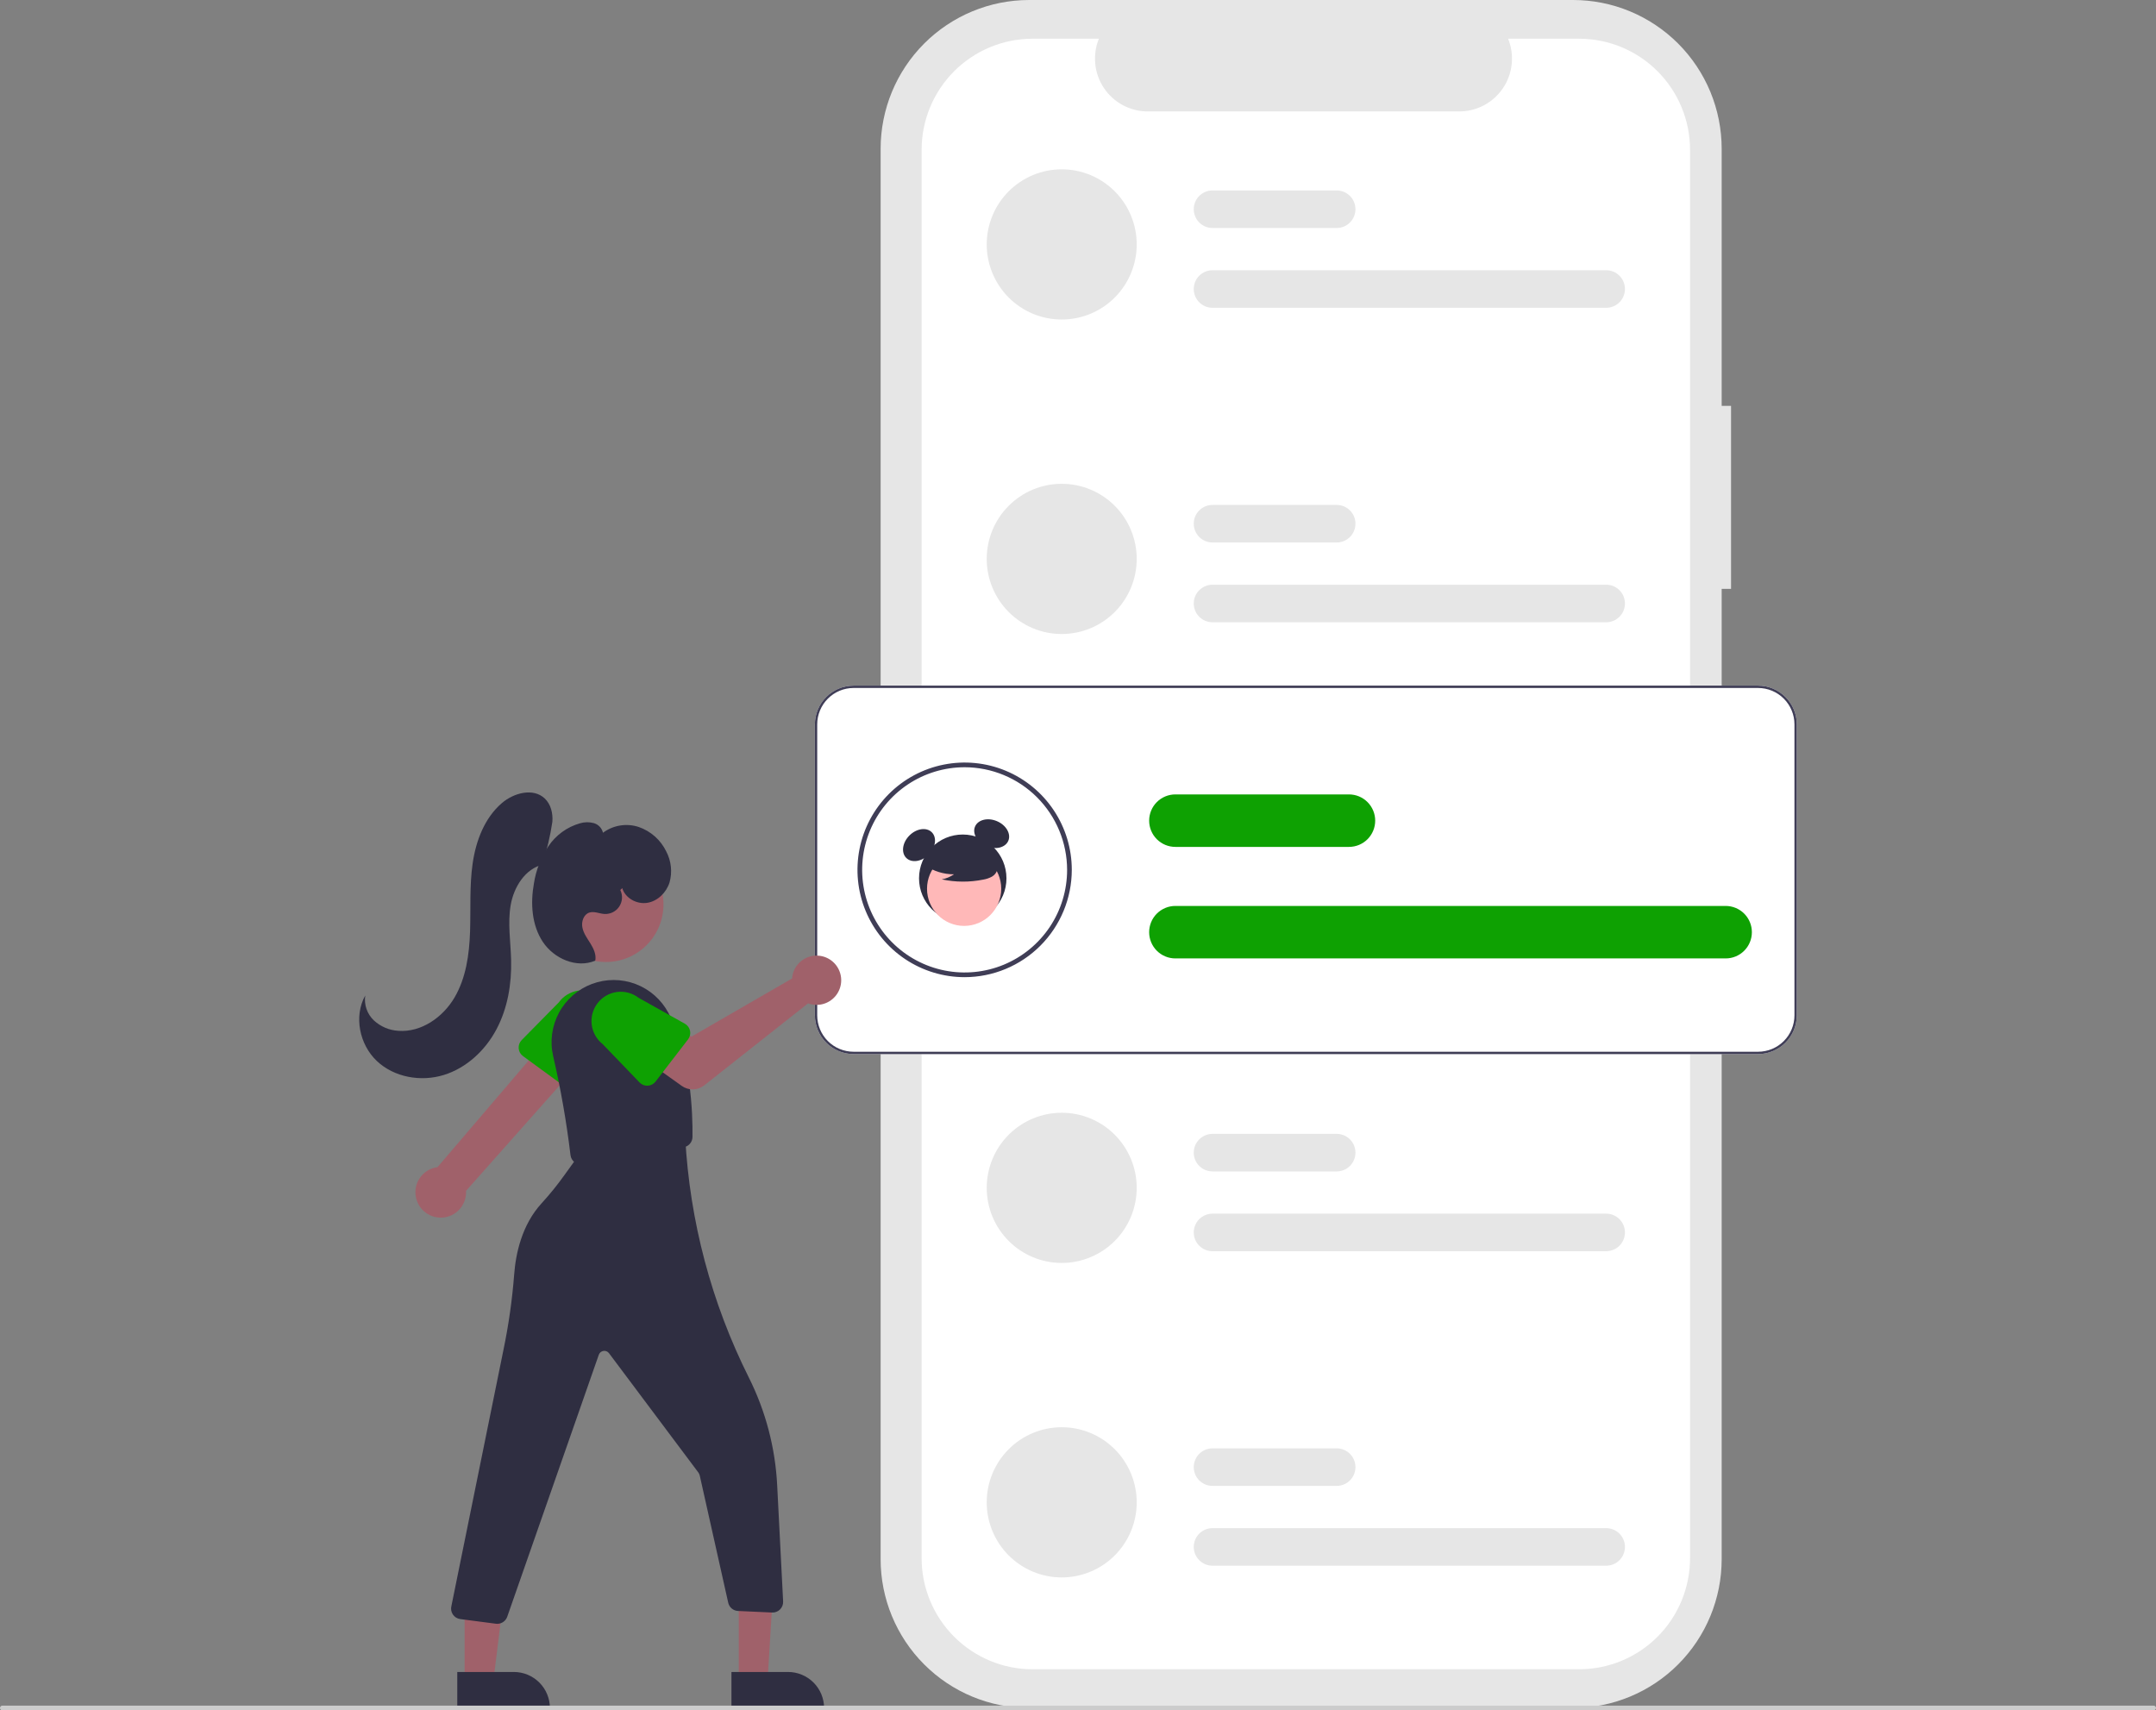 <svg width="271" height="215" viewBox="0 0 271 215" fill="none" xmlns="http://www.w3.org/2000/svg">
<rect x="0" y="0" width="271" height="215" fill="#808080" stroke="none"/>
<g clip-path="url(#clip0_2714_2104)">
<path d="M217.585 51.021H216.407V18.704C216.407 16.248 215.924 13.816 214.986 11.546C214.047 9.277 212.671 7.215 210.937 5.478C209.203 3.742 207.144 2.364 204.878 1.424C202.612 0.484 200.184 1.16229e-06 197.731 0H129.367C124.414 -1.09538e-05 119.663 1.971 116.161 5.478C112.658 8.986 110.691 13.743 110.691 18.704V195.998C110.691 200.959 112.658 205.716 116.161 209.224C119.663 212.732 124.413 214.702 129.367 214.702H197.731C202.684 214.702 207.435 212.732 210.937 209.224C214.44 205.716 216.407 200.959 216.407 195.998V74.025H217.585L217.585 51.021Z" fill="#E6E6E6"/>
<path d="M212.432 18.835V195.868C212.432 199.573 210.963 203.126 208.347 205.745C205.731 208.365 202.184 209.837 198.485 209.837H129.792C126.093 209.837 122.545 208.365 119.929 205.745C117.314 203.126 115.844 199.573 115.844 195.868V18.835C115.844 15.13 117.314 11.577 119.929 8.957C122.545 6.338 126.093 4.866 129.792 4.866H138.125C137.716 5.874 137.56 6.967 137.671 8.049C137.782 9.131 138.158 10.17 138.764 11.073C139.37 11.976 140.188 12.716 141.146 13.227C142.105 13.739 143.175 14.008 144.261 14.008H183.426C184.513 14.008 185.582 13.739 186.541 13.227C187.499 12.716 188.318 11.976 188.924 11.073C189.53 10.17 189.905 9.131 190.016 8.049C190.128 6.967 189.972 5.874 189.562 4.866H198.485C202.184 4.866 205.731 6.338 208.347 8.957C210.963 11.577 212.432 15.13 212.432 18.835Z" fill="white"/>
<path d="M133.453 21.285C130.953 21.285 128.556 22.28 126.788 24.05C125.02 25.821 124.027 28.222 124.027 30.726C124.027 33.229 125.02 35.631 126.788 37.401C128.556 39.171 130.953 40.166 133.453 40.166H133.453C135.953 40.166 138.351 39.172 140.119 37.401C141.886 35.631 142.88 33.23 142.88 30.726C142.88 28.222 141.886 25.821 140.119 24.05C138.351 22.28 135.953 21.285 133.453 21.285Z" fill="#E6E6E6"/>
<path d="M201.892 38.691H152.405C151.78 38.691 151.181 38.442 150.739 38C150.297 37.557 150.049 36.957 150.049 36.331C150.049 35.705 150.297 35.105 150.739 34.662C151.181 34.219 151.78 33.971 152.405 33.971H201.892C202.517 33.971 203.117 34.219 203.559 34.662C204.001 35.105 204.249 35.705 204.249 36.331C204.249 36.957 204.001 37.557 203.559 38C203.117 38.442 202.517 38.691 201.892 38.691Z" fill="#E6E6E6"/>
<path d="M168.017 28.661H152.405C151.78 28.661 151.181 28.412 150.739 27.969C150.297 27.527 150.049 26.927 150.049 26.301C150.049 25.675 150.297 25.074 150.739 24.632C151.181 24.189 151.78 23.941 152.405 23.941H168.017C168.642 23.941 169.242 24.189 169.684 24.632C170.126 25.074 170.374 25.675 170.374 26.301C170.374 26.927 170.126 27.527 169.684 27.969C169.242 28.412 168.642 28.661 168.017 28.661Z" fill="#E6E6E6"/>
<path d="M133.453 60.817C130.953 60.817 128.556 61.811 126.788 63.582C125.02 65.352 124.027 67.753 124.027 70.257C124.027 72.761 125.02 75.162 126.788 76.933C128.556 78.703 130.953 79.698 133.453 79.698H133.453C135.953 79.698 138.351 78.703 140.119 76.933C141.886 75.162 142.88 72.761 142.88 70.257C142.88 67.753 141.886 65.352 140.119 63.582C138.351 61.811 135.953 60.817 133.453 60.817Z" fill="#E6E6E6"/>
<path d="M201.892 78.222H152.405C151.78 78.222 151.181 77.974 150.739 77.531C150.297 77.089 150.049 76.488 150.049 75.862C150.049 75.237 150.297 74.636 150.739 74.194C151.181 73.751 151.78 73.502 152.405 73.502H201.892C202.517 73.502 203.117 73.751 203.559 74.194C204.001 74.636 204.249 75.237 204.249 75.862C204.249 76.488 204.001 77.089 203.559 77.531C203.117 77.974 202.517 78.222 201.892 78.222Z" fill="#E6E6E6"/>
<path d="M168.017 68.192H152.405C151.78 68.192 151.181 67.944 150.739 67.501C150.297 67.058 150.049 66.458 150.049 65.832C150.049 65.206 150.297 64.606 150.739 64.163C151.181 63.721 151.78 63.472 152.405 63.472H168.017C168.642 63.472 169.242 63.721 169.684 64.163C170.126 64.606 170.374 65.206 170.374 65.832C170.374 66.458 170.126 67.058 169.684 67.501C169.242 67.944 168.642 68.192 168.017 68.192Z" fill="#E6E6E6"/>
<path d="M133.453 139.88C130.953 139.88 128.556 140.874 126.788 142.645C125.02 144.415 124.027 146.816 124.027 149.32C124.027 151.824 125.02 154.225 126.788 155.995C128.556 157.766 130.953 158.76 133.453 158.76H133.453C135.953 158.76 138.351 157.766 140.119 155.995C141.886 154.225 142.88 151.824 142.88 149.32C142.88 146.816 141.886 144.415 140.119 142.645C138.351 140.874 135.953 139.88 133.453 139.88Z" fill="#E6E6E6"/>
<path d="M201.892 157.285H152.405C151.78 157.285 151.181 157.037 150.739 156.594C150.297 156.152 150.049 155.551 150.049 154.925C150.049 154.299 150.297 153.699 150.739 153.256C151.181 152.814 151.78 152.565 152.405 152.565H201.892C202.517 152.565 203.117 152.814 203.559 153.256C204.001 153.699 204.249 154.299 204.249 154.925C204.249 155.551 204.001 156.152 203.559 156.594C203.117 157.037 202.517 157.285 201.892 157.285Z" fill="#E6E6E6"/>
<path d="M168.017 147.255H152.405C151.78 147.255 151.181 147.006 150.739 146.564C150.297 146.121 150.049 145.521 150.049 144.895C150.049 144.269 150.297 143.669 150.739 143.226C151.181 142.784 151.78 142.535 152.405 142.535H168.017C168.642 142.535 169.242 142.784 169.684 143.226C170.126 143.669 170.374 144.269 170.374 144.895C170.374 145.521 170.126 146.121 169.684 146.564C169.242 147.006 168.642 147.255 168.017 147.255Z" fill="#E6E6E6"/>
<path d="M133.453 179.411C130.953 179.411 128.556 180.406 126.788 182.176C125.02 183.947 124.027 186.348 124.027 188.852C124.027 191.355 125.02 193.756 126.788 195.527C128.556 197.297 130.953 198.292 133.453 198.292H133.453C135.953 198.292 138.351 197.297 140.119 195.527C141.886 193.756 142.88 191.355 142.88 188.852C142.88 186.348 141.886 183.947 140.119 182.176C138.351 180.406 135.953 179.411 133.453 179.411Z" fill="#E6E6E6"/>
<path d="M201.892 196.817H152.405C151.78 196.817 151.181 196.568 150.739 196.126C150.297 195.683 150.049 195.083 150.049 194.457C150.049 193.831 150.297 193.231 150.739 192.788C151.181 192.345 151.78 192.097 152.405 192.097H201.892C202.517 192.097 203.117 192.345 203.559 192.788C204.001 193.231 204.249 193.831 204.249 194.457C204.249 195.083 204.001 195.683 203.559 196.126C203.117 196.568 202.517 196.817 201.892 196.817Z" fill="#E6E6E6"/>
<path d="M168.017 186.786H152.405C151.78 186.786 151.181 186.538 150.739 186.095C150.297 185.653 150.049 185.052 150.049 184.426C150.049 183.8 150.297 183.2 150.739 182.758C151.181 182.315 151.78 182.066 152.405 182.066H168.017C168.642 182.066 169.242 182.315 169.684 182.758C170.126 183.2 170.374 183.8 170.374 184.426C170.374 185.052 170.126 185.653 169.684 186.095C169.242 186.538 168.642 186.786 168.017 186.786Z" fill="#E6E6E6"/>
<path d="M220.989 132.505H107.287C105.998 132.503 104.763 131.99 103.852 131.077C102.941 130.165 102.428 128.927 102.427 127.637V91.055C102.428 89.765 102.941 88.528 103.852 87.615C104.763 86.703 105.998 86.189 107.287 86.188H220.989C222.278 86.189 223.513 86.703 224.424 87.615C225.336 88.528 225.848 89.765 225.85 91.055V127.637C225.848 128.927 225.336 130.165 224.424 131.077C223.513 131.99 222.278 132.503 220.989 132.505Z" fill="white"/>
<path d="M121.251 122.836C118.587 122.836 115.982 122.045 113.767 120.562C111.552 119.08 109.826 116.973 108.807 114.508C107.787 112.044 107.52 109.331 108.04 106.715C108.56 104.098 109.843 101.694 111.726 99.808C113.61 97.921 116.01 96.636 118.623 96.116C121.236 95.595 123.944 95.862 126.405 96.883C128.866 97.904 130.97 99.633 132.45 101.852C133.93 104.07 134.72 106.678 134.72 109.346C134.716 112.923 133.295 116.351 130.77 118.88C128.245 121.409 124.822 122.832 121.251 122.836ZM121.251 96.447C118.703 96.447 116.213 97.203 114.095 98.621C111.977 100.038 110.326 102.053 109.351 104.41C108.376 106.767 108.121 109.361 108.618 111.863C109.115 114.365 110.342 116.664 112.143 118.468C113.944 120.272 116.239 121.5 118.738 121.998C121.236 122.496 123.826 122.24 126.18 121.264C128.533 120.288 130.545 118.634 131.96 116.513C133.375 114.392 134.131 111.898 134.131 109.346C134.127 105.926 132.769 102.647 130.354 100.229C127.939 97.811 124.665 96.45 121.251 96.447Z" fill="#3F3D56"/>
<path d="M216.907 120.479H147.739C147.307 120.48 146.878 120.395 146.478 120.229C146.078 120.064 145.715 119.821 145.408 119.514C145.102 119.208 144.859 118.844 144.694 118.444C144.528 118.043 144.443 117.614 144.443 117.181C144.443 116.747 144.528 116.318 144.694 115.918C144.859 115.517 145.102 115.153 145.408 114.847C145.715 114.541 146.078 114.298 146.478 114.132C146.878 113.967 147.307 113.882 147.739 113.882H216.907C217.34 113.882 217.768 113.967 218.168 114.132C218.568 114.298 218.932 114.541 219.238 114.847C219.544 115.153 219.787 115.517 219.953 115.918C220.119 116.318 220.204 116.747 220.204 117.181C220.204 117.614 220.119 118.043 219.953 118.444C219.787 118.844 219.544 119.208 219.238 119.514C218.932 119.821 218.568 120.064 218.168 120.229C217.768 120.395 217.34 120.48 216.907 120.479Z" fill="#0EA102"/>
<path d="M169.56 106.46H147.739C147.307 106.46 146.878 106.375 146.478 106.21C146.078 106.044 145.715 105.801 145.408 105.495C145.102 105.189 144.859 104.825 144.694 104.424C144.528 104.024 144.443 103.595 144.443 103.161C144.443 102.728 144.528 102.299 144.694 101.898C144.859 101.498 145.102 101.134 145.408 100.828C145.715 100.521 146.078 100.278 146.478 100.113C146.878 99.947 147.307 99.862 147.739 99.862H169.56C169.993 99.862 170.422 99.947 170.822 100.113C171.222 100.278 171.585 100.521 171.891 100.828C172.197 101.134 172.44 101.498 172.606 101.898C172.772 102.299 172.857 102.728 172.857 103.161C172.857 103.595 172.772 104.024 172.606 104.424C172.44 104.825 172.197 105.189 171.891 105.495C171.585 105.801 171.222 106.044 170.822 106.21C170.422 106.375 169.993 106.46 169.56 106.46Z" fill="#0EA102"/>
<path d="M220.989 132.505H107.287C105.998 132.503 104.763 131.99 103.852 131.077C102.941 130.165 102.428 128.927 102.427 127.637V91.055C102.428 89.765 102.941 88.528 103.852 87.615C104.763 86.703 105.998 86.189 107.287 86.188H220.989C222.278 86.189 223.513 86.703 224.424 87.615C225.336 88.528 225.848 89.765 225.85 91.055V127.637C225.848 128.927 225.336 130.165 224.424 131.077C223.513 131.99 222.278 132.503 220.989 132.505ZM107.287 86.483C106.077 86.484 104.916 86.966 104.06 87.824C103.204 88.681 102.723 89.843 102.721 91.055V127.637C102.723 128.849 103.204 130.011 104.06 130.869C104.916 131.726 106.077 132.208 107.287 132.21H220.989C222.2 132.208 223.36 131.726 224.216 130.869C225.072 130.011 225.554 128.849 225.555 127.637V91.055C225.554 89.843 225.072 88.681 224.216 87.824C223.36 86.966 222.2 86.484 220.989 86.483H107.287Z" fill="#3F3D56"/>
<path d="M121.012 115.911C124.047 115.911 126.507 113.447 126.507 110.408C126.507 107.368 124.047 104.905 121.012 104.905C117.978 104.905 115.518 107.368 115.518 110.408C115.518 113.447 117.978 115.911 121.012 115.911Z" fill="#2F2E41"/>
<path d="M116.724 107.441C117.612 106.551 117.791 105.29 117.126 104.623C116.46 103.956 115.2 104.136 114.312 105.025C113.424 105.914 113.244 107.176 113.91 107.843C114.576 108.51 115.836 108.33 116.724 107.441Z" fill="#2F2E41"/>
<path d="M126.74 105.693C127.109 104.825 126.473 103.722 125.318 103.228C124.164 102.734 122.928 103.036 122.558 103.904C122.188 104.771 122.824 105.875 123.979 106.369C125.133 106.863 126.37 106.56 126.74 105.693Z" fill="#2F2E41"/>
<path d="M121.187 116.392C123.762 116.392 125.85 114.301 125.85 111.721C125.85 109.142 123.762 107.051 121.187 107.051C118.611 107.051 116.523 109.142 116.523 111.721C116.523 114.301 118.611 116.392 121.187 116.392Z" fill="#FFB8B8"/>
<path d="M116.287 108.784C117.352 109.519 118.617 109.911 119.911 109.906C119.45 110.226 118.924 110.443 118.371 110.54C120.092 110.91 121.87 110.92 123.595 110.57C123.978 110.508 124.348 110.381 124.689 110.194C124.858 110.099 125.006 109.969 125.122 109.813C125.239 109.658 125.321 109.479 125.364 109.289C125.478 108.634 124.968 108.038 124.438 107.636C123.626 107.031 122.69 106.614 121.698 106.415C120.705 106.217 119.681 106.241 118.699 106.488C118.045 106.62 117.45 106.957 116.999 107.45C116.583 107.965 116.46 108.76 116.856 109.291L116.287 108.784Z" fill="#2F2E41"/>
<path d="M52.355 150.799C52.218 150.357 52.18 149.889 52.244 149.43C52.307 148.971 52.47 148.532 52.722 148.143C52.973 147.754 53.306 147.425 53.699 147.179C54.091 146.933 54.532 146.776 54.991 146.72L70.112 129.024L73.638 132.732L58.577 149.7C58.621 150.478 58.378 151.246 57.895 151.858C57.411 152.469 56.721 152.882 55.954 153.018C55.187 153.153 54.397 153.002 53.733 152.593C53.07 152.185 52.579 151.546 52.355 150.799Z" fill="#A0616A"/>
<path d="M65.193 131.787C65.177 131.597 65.203 131.406 65.268 131.226C65.333 131.047 65.436 130.884 65.57 130.748L70.241 126.004C70.816 125.215 71.68 124.687 72.643 124.535C73.606 124.384 74.59 124.621 75.378 125.195C76.167 125.768 76.696 126.632 76.85 127.596C77.004 128.56 76.769 129.546 76.198 130.337L73.092 136.254C73.004 136.423 72.879 136.571 72.729 136.687C72.578 136.804 72.404 136.886 72.218 136.929C72.033 136.973 71.84 136.975 71.653 136.937C71.467 136.899 71.291 136.821 71.137 136.708L65.732 132.752C65.578 132.639 65.45 132.495 65.357 132.328C65.264 132.162 65.208 131.977 65.193 131.787Z" fill="#0EA102"/>
<path d="M76.162 120.929C80.157 120.929 83.396 117.685 83.396 113.684C83.396 109.682 80.157 106.438 76.162 106.438C72.166 106.438 68.927 109.682 68.927 113.684C68.927 117.685 72.166 120.929 76.162 120.929Z" fill="#A0616A"/>
<path d="M72.228 146.108C72.084 146 71.964 145.865 71.874 145.709C71.785 145.554 71.728 145.382 71.708 145.203C71.207 141.016 70.48 136.859 69.527 132.751C69.105 130.905 69.367 128.969 70.264 127.301C71.161 125.634 72.631 124.35 74.403 123.687C76.174 123.024 78.125 123.028 79.894 123.697C81.662 124.367 83.128 125.657 84.019 127.327C86.864 132.675 87.081 140.017 87.043 142.926C87.038 143.236 86.925 143.536 86.723 143.771C86.521 144.006 86.243 144.163 85.937 144.214L73.243 146.354C73.169 146.367 73.094 146.373 73.019 146.373C72.733 146.373 72.456 146.28 72.228 146.108Z" fill="#2F2E41"/>
<path d="M99.634 122.515C99.598 122.674 99.574 122.836 99.564 122.999L86.91 130.31L83.834 128.537L80.555 132.836L85.695 136.505C86.111 136.801 86.611 136.955 87.121 136.943C87.63 136.93 88.122 136.752 88.523 136.436L101.571 126.127C102.16 126.345 102.801 126.379 103.409 126.223C104.018 126.067 104.565 125.73 104.977 125.256C105.389 124.781 105.647 124.192 105.717 123.567C105.787 122.942 105.665 122.311 105.368 121.757C105.071 121.203 104.613 120.753 104.054 120.466C103.495 120.179 102.862 120.07 102.24 120.152C101.617 120.235 101.034 120.505 100.569 120.927C100.103 121.349 99.777 121.903 99.634 122.515Z" fill="#A0616A"/>
<path d="M86.487 130.656L82.397 135.965C82.281 136.116 82.133 136.24 81.964 136.329C81.796 136.418 81.61 136.469 81.42 136.479C81.23 136.49 81.04 136.459 80.862 136.389C80.685 136.319 80.525 136.212 80.393 136.075L75.763 131.26C74.995 130.659 74.496 129.778 74.375 128.809C74.255 127.841 74.523 126.864 75.121 126.093C75.718 125.322 76.597 124.82 77.563 124.697C78.53 124.573 79.506 124.839 80.278 125.435L86.084 128.687C86.251 128.78 86.395 128.908 86.507 129.062C86.62 129.216 86.698 129.392 86.736 129.579C86.774 129.766 86.771 129.959 86.728 130.145C86.685 130.331 86.603 130.505 86.487 130.656H86.487Z" fill="#0EA102"/>
<path d="M92.862 211.358L96.474 211.358L97.324 197.453L92.862 197.408L92.862 211.358Z" fill="#A0616A"/>
<path d="M91.941 210.177L99.053 210.177H99.053C99.649 210.177 100.238 210.294 100.788 210.522C101.338 210.751 101.837 211.085 102.258 211.506C102.679 211.928 103.013 212.428 103.241 212.979C103.468 213.53 103.586 214.12 103.586 214.716V214.864L91.941 214.864L91.941 210.177Z" fill="#2F2E41"/>
<path d="M58.398 211.358L62.01 211.358L63.728 197.407L58.398 197.408L58.398 211.358Z" fill="#A0616A"/>
<path d="M57.477 210.177L64.589 210.177H64.589C65.184 210.177 65.774 210.294 66.324 210.522C66.874 210.751 67.373 211.085 67.794 211.506C68.215 211.928 68.549 212.428 68.777 212.979C69.004 213.53 69.122 214.12 69.122 214.716V214.864L57.477 214.864L57.477 210.177Z" fill="#2F2E41"/>
<path d="M62.334 204.113L57.852 203.527C57.665 203.503 57.485 203.439 57.325 203.339C57.164 203.239 57.027 203.106 56.922 202.949C56.817 202.792 56.747 202.614 56.716 202.427C56.685 202.241 56.695 202.05 56.744 201.867L63.281 169.693C63.931 166.569 64.381 163.407 64.628 160.226C64.819 157.638 65.575 153.978 68.095 151.241C69.12 150.118 70.077 148.934 70.96 147.696L72.939 144.952L86.121 142.852L86.13 143.015C86.7 153.506 89.421 163.767 94.123 173.159C96.239 177.383 97.453 182.001 97.689 186.721L98.436 201.31C98.445 201.495 98.415 201.679 98.349 201.852C98.283 202.025 98.182 202.182 98.052 202.313C97.922 202.445 97.766 202.549 97.593 202.616C97.421 202.683 97.236 202.713 97.052 202.704L92.767 202.508C92.477 202.495 92.199 202.386 91.976 202.199C91.753 202.012 91.598 201.757 91.534 201.473L87.957 185.489C87.925 185.347 87.863 185.212 87.775 185.095L76.549 170.105C76.469 169.998 76.362 169.915 76.238 169.864C76.115 169.814 75.98 169.798 75.848 169.818C75.716 169.839 75.592 169.895 75.489 169.98C75.387 170.066 75.309 170.177 75.265 170.304L63.757 203.235C63.665 203.494 63.495 203.719 63.271 203.878C63.047 204.037 62.779 204.123 62.504 204.124C62.447 204.124 62.39 204.12 62.334 204.113Z" fill="#2F2E41"/>
<path d="M68.162 108.654C68.737 106.91 69.161 105.119 69.43 103.301C69.515 102.243 69.244 101.105 68.475 100.375C67.035 99.008 64.588 99.659 63.083 100.952C60.906 102.821 59.821 105.693 59.411 108.534C59.001 111.375 59.181 114.265 59.083 117.134C58.984 120.003 58.574 122.953 57.114 125.424C55.653 127.894 52.943 129.79 50.084 129.58C48.93 129.517 47.834 129.052 46.987 128.265C46.571 127.869 46.256 127.379 46.068 126.835C45.88 126.292 45.826 125.711 45.908 125.142C44.447 127.763 45.188 131.314 47.367 133.374C49.547 135.434 52.899 136.017 55.764 135.137C58.63 134.257 60.988 132.052 62.397 129.403C63.805 126.754 64.321 123.694 64.246 120.693C64.189 118.389 63.798 116.066 64.187 113.795C64.576 111.523 65.995 109.216 68.234 108.681L68.162 108.654Z" fill="#2F2E41"/>
<path d="M78.214 111.641C78.596 112.918 80.056 113.705 81.369 113.489C82.682 113.273 83.762 112.19 84.161 110.919C84.522 109.62 84.374 108.232 83.748 107.039C83.403 106.324 82.921 105.684 82.329 105.155C81.736 104.627 81.046 104.221 80.297 103.96C79.543 103.71 78.741 103.645 77.957 103.77C77.174 103.896 76.431 104.208 75.793 104.681C75.725 104.394 75.582 104.131 75.379 103.917C75.175 103.704 74.919 103.549 74.636 103.469C74.066 103.315 73.464 103.324 72.899 103.494C71.27 103.959 69.859 104.987 68.916 106.396C67.985 107.801 67.369 109.391 67.11 111.057C66.666 113.555 66.83 116.285 68.231 118.4C69.632 120.514 72.498 121.763 74.823 120.755C74.969 120.012 74.625 119.265 74.228 118.621C73.83 117.978 73.359 117.352 73.207 116.611C73.054 115.87 73.347 114.964 74.062 114.721C74.672 114.515 75.323 114.85 75.966 114.89C76.332 114.913 76.696 114.839 77.024 114.677C77.352 114.514 77.631 114.267 77.834 113.962C78.037 113.657 78.156 113.304 78.18 112.939C78.203 112.573 78.13 112.207 77.968 111.879L78.214 111.641Z" fill="#2F2E41"/>
<path d="M270.705 215H0.295C0.216 215 0.142 214.969 0.086 214.914C0.031 214.858 0 214.783 0 214.705C0 214.627 0.031 214.552 0.086 214.496C0.142 214.441 0.216 214.41 0.295 214.41H270.705C270.784 214.41 270.859 214.441 270.914 214.496C270.969 214.552 271 214.627 271 214.705C271 214.783 270.969 214.858 270.914 214.914C270.859 214.969 270.784 215 270.705 215Z" fill="#CCCCCC"/>
</g>
<defs>
<clipPath id="clip0_2714_2104">
<rect width="271" height="215" fill="white"/>
</clipPath>
</defs>
</svg>
